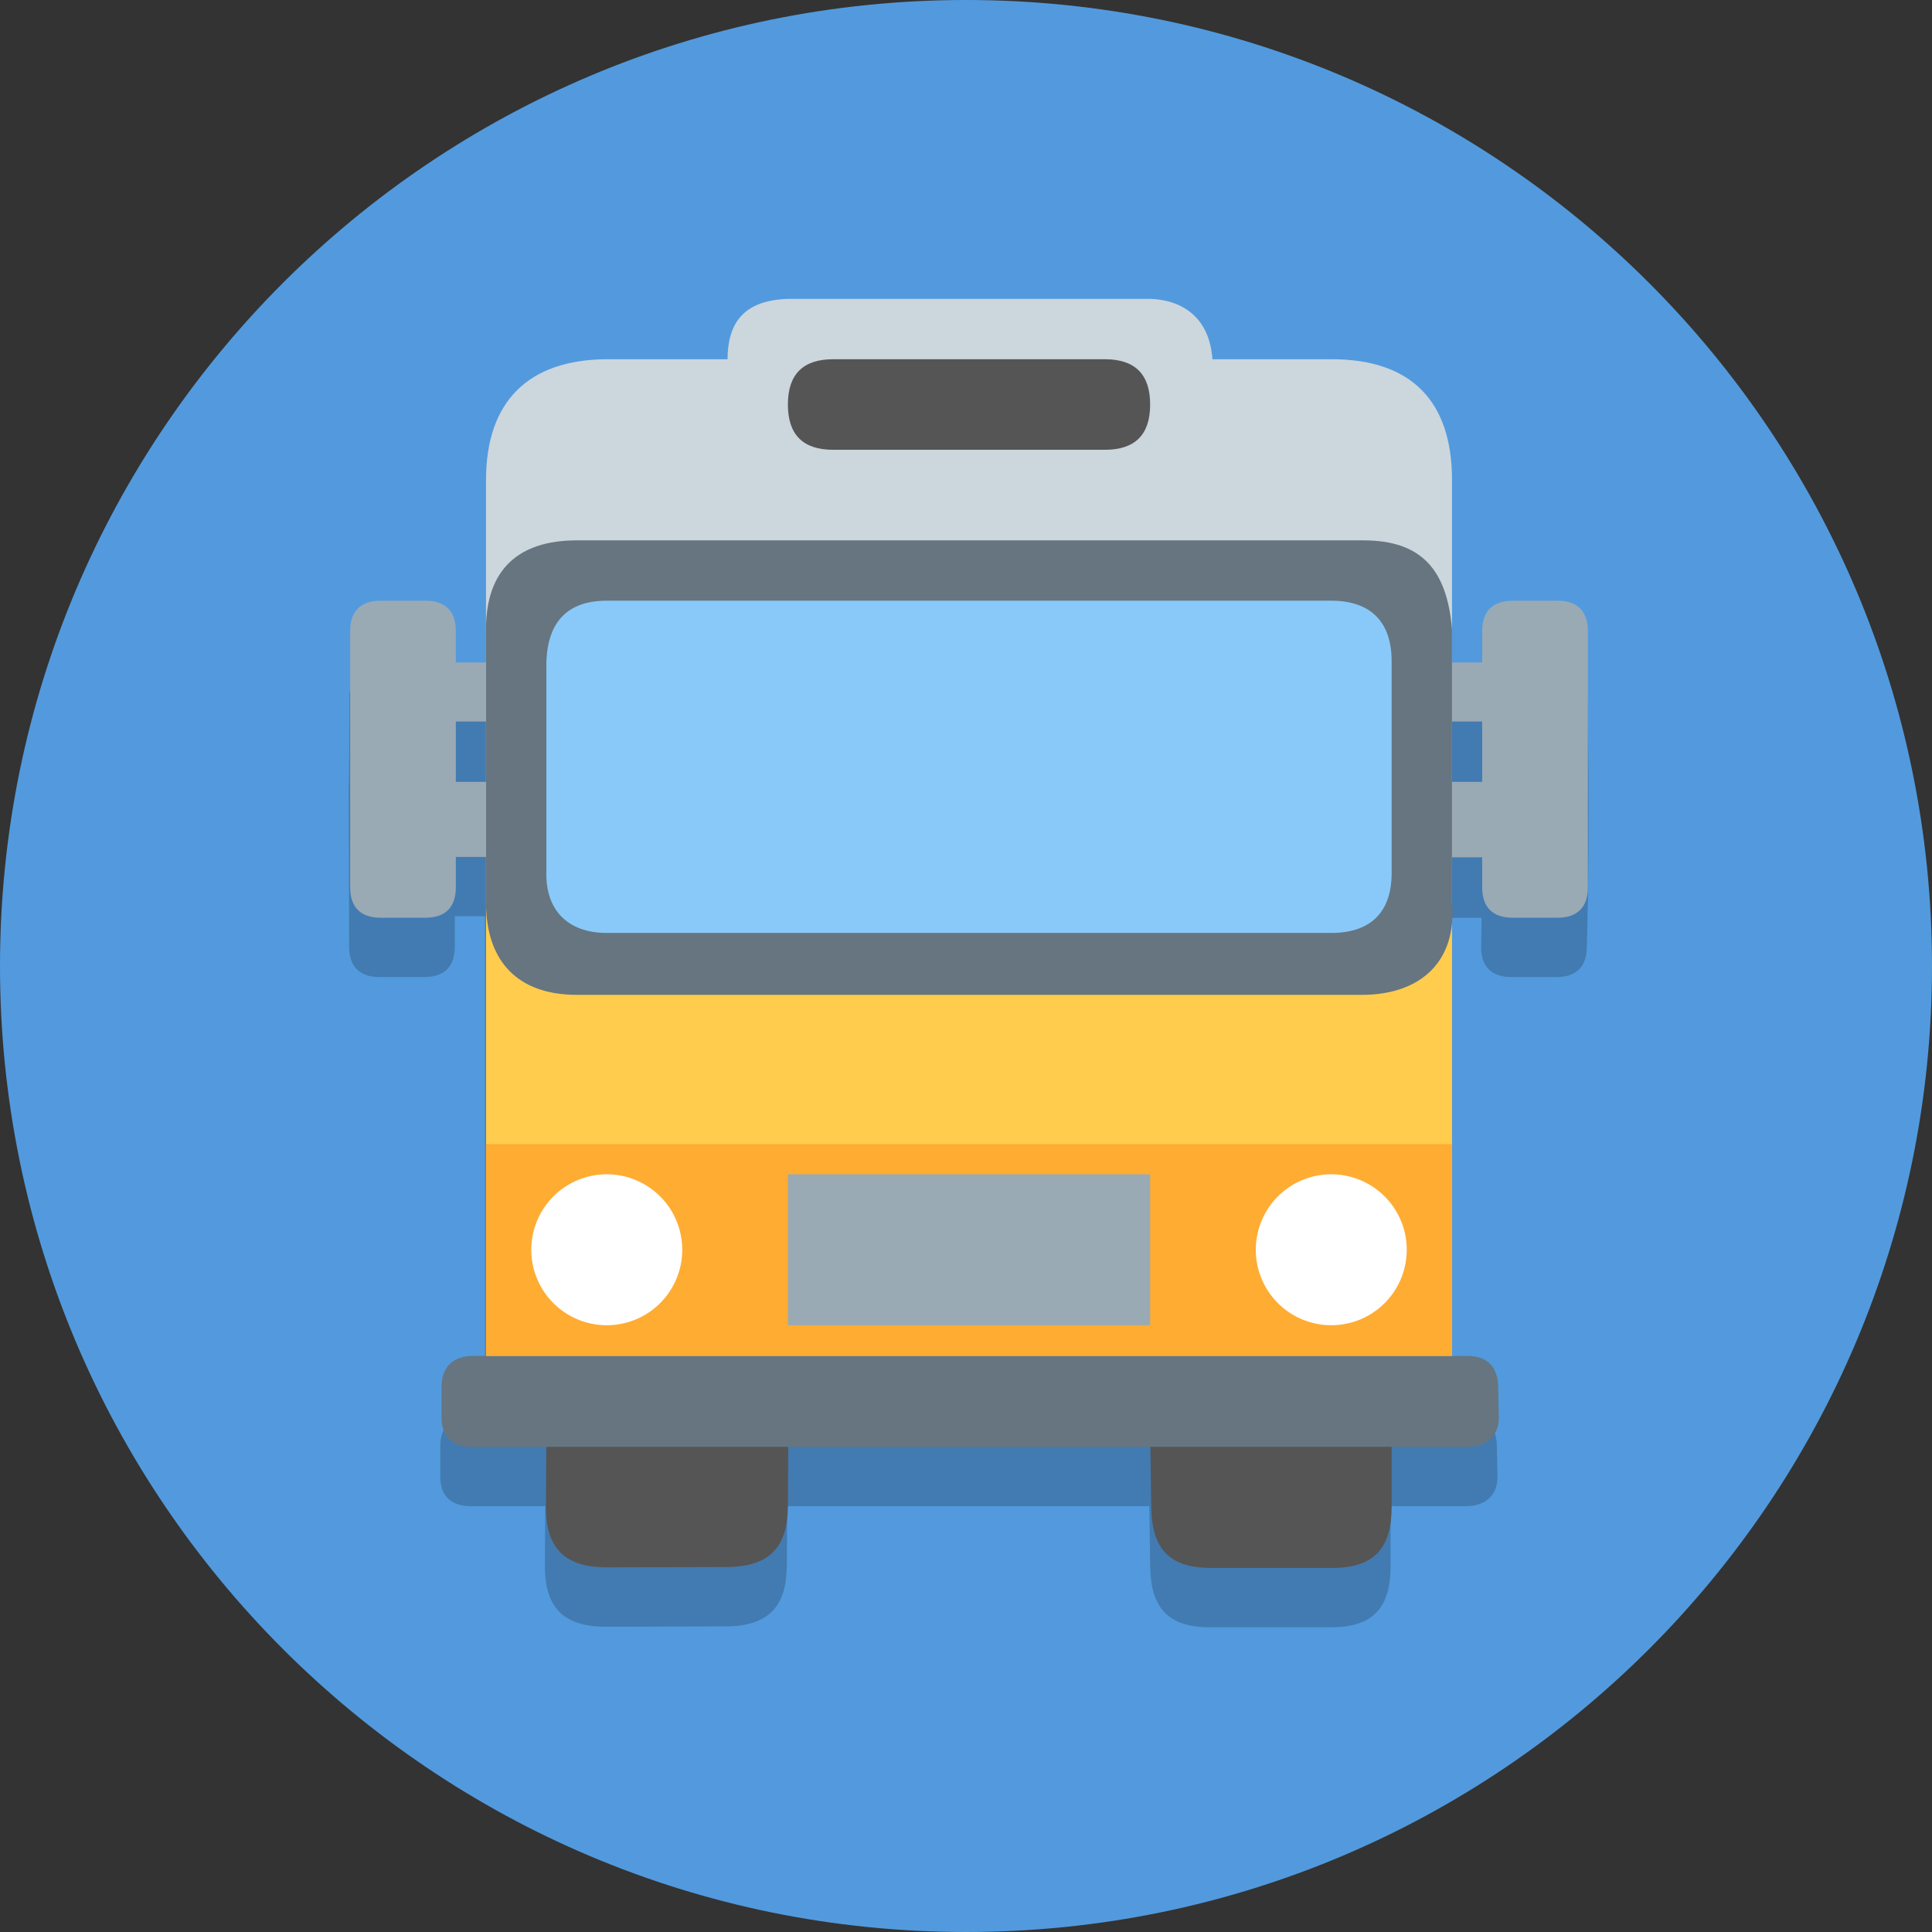<?xml version="1.0" encoding="UTF-8"?>
<svg version="1.1" viewBox="0 0 128 128" xmlns="http://www.w3.org/2000/svg">
 <rect x="0" y="0" width="128" height="128" fill="#333333" stroke="none"/>
 <path d="m128 64c0 35.346-28.654 64-64 64-35.346 0-64-28.654-64-64 0-35.346 28.654-64 64-64 35.346 0 64 28.654 64 64" fill="#529add" stroke-width=".2"/>
 <path d="m23.132 62.732c0 1.306 0.702 2 2 2h3c1.298 0 2-0.694 2-2v-2.029h2v33.06h-0.898c-1.296 0-2.067 0.745-2.067 2.051v2.008c0 1.306 0.732 1.965 2.027 1.965h4.93l-0.025 3.971c0 2.622 1.113 4.026 4.062 4.018l7.908-0.022c2.953-0.01 4.045-1.419 4.062-4.041l0.025-3.926h23.988l0.059 3.982c0.038 2.609 1.036 4.043 3.961 4.043h8.039c2.928 0 3.928-1.471 3.928-4.08v-3.945h4.977c1.298 0 2.134-0.704 2.105-2.01l-0.045-2.006c-0.029-1.305-0.739-2.008-2.037-2.008h-1l0.025-32.958h2l-0.025 1.928c-0.017 1.306 0.702 2 2 2h3c1.298 0 2-0.694 2-2 0.256-8.982 0.025-16.928 0.025-16.928h-82c-0.053 20.198-0.101-17.872-0.025 16.928z" fill-opacity=".2"/>
 <g transform="translate(-1015.8 623.8)">
  <path d="m1068-524.02c-0.017 2.622-1.11 4.031-4.063 4.039l-7.907 0.022c-2.95 8e-3 -4.063-1.395-4.063-4.017l0.033-5.027h16.033z" fill="#555"/>
  <path d="m1108-524c0 2.609-1.001 4.081-3.929 4.081h-8.039c-2.925 0-3.922-1.434-3.96-4.043l-0.073-4.993h16z" fill="#555"/>
  <path d="m1121-565c0 1.306-0.702 2-2 2h-3c-1.298 0-2-0.694-2-2v-17c0-1.303 0.702-2 2-2h3c1.298 0 2 0.697 2 2z" fill="#99aab5"/>
  <path d="m1116-576h-72v-3.91h72z" fill="#99aab5"/>
  <path d="m1116-567-72-0.028v-4.972h72z" fill="#99aab5"/>
  <path d="m1068-604c-3.043 0.111-3.979 1.697-4 4l-8-1e-5c-5.185 0.026-8 2.784-8 8v28h64v-28c0-5.216-2.693-8.011-8-8h-7.873c-0.198-2.8-2.03-3.936-4.127-4z" fill="#ccd6dd"/>
  <path d="m1112-532h-64v-32h64z" fill="#ffcc4d"/>
  <path d="m1112-534h-64v-14h64z" fill="#ffac33"/>
  <path d="m1115.1-529.95c0.029 1.305-0.808 2.009-2.106 2.009h-65.913c-1.296 0-2.028-0.659-2.028-1.965v-2.008c0-1.306 0.77-2.052 2.066-2.052h65.899c1.298 0 2.009 0.702 2.038 2.008z" fill="#66757f"/>
  <path d="m1112-564c0.337 3.898-2.083 6.111-5.972 6.111h-52.014c-3.889 0-6.014-2.199-6.014-6.111v-18.125c0-3.912 2.125-5.875 6.014-5.875h52.111c3.889 0 5.538 1.977 5.875 5.875z" fill="#66757f"/>
  <path d="m1108-565.96c0 2.607-1.406 3.97-4 3.97h-48c-2.591 0-4.104-1.533-4-4.138v-13.875c0.104-2.605 1.409-4 4-4h48c2.594 0 4 1.393 4 4z" fill="#88c9f9"/>
  <path d="m1092-536h-24v-10h24z" fill="#99aab5"/>
  <path d="m1089-594h-18c-2 0-3-1-3-3s1-3 3-3h18c2 0 3 1 3 3s-1 3-3 3z" fill="#555"/>
  <path d="m1046-565c0 1.306-0.702 2-2 2h-3c-1.298 0-2-0.694-2-2v-17c0-1.303 0.702-2 2-2h3c1.298 0 2 0.697 2 2z" fill="#99aab5"/>
  <path d="m1061-541a5 5 0 0 1-5 5 5 5 0 0 1-5-5 5 5 0 0 1 5-5 5 5 0 0 1 5 5" fill="#fff" style="paint-order:normal"/>
  <path d="m1109-541a5 5 0 0 1-5 5 5 5 0 0 1-5-5 5 5 0 0 1 5-5 5 5 0 0 1 5 5" fill="#fff" style="paint-order:normal"/>
 </g>
</svg>
